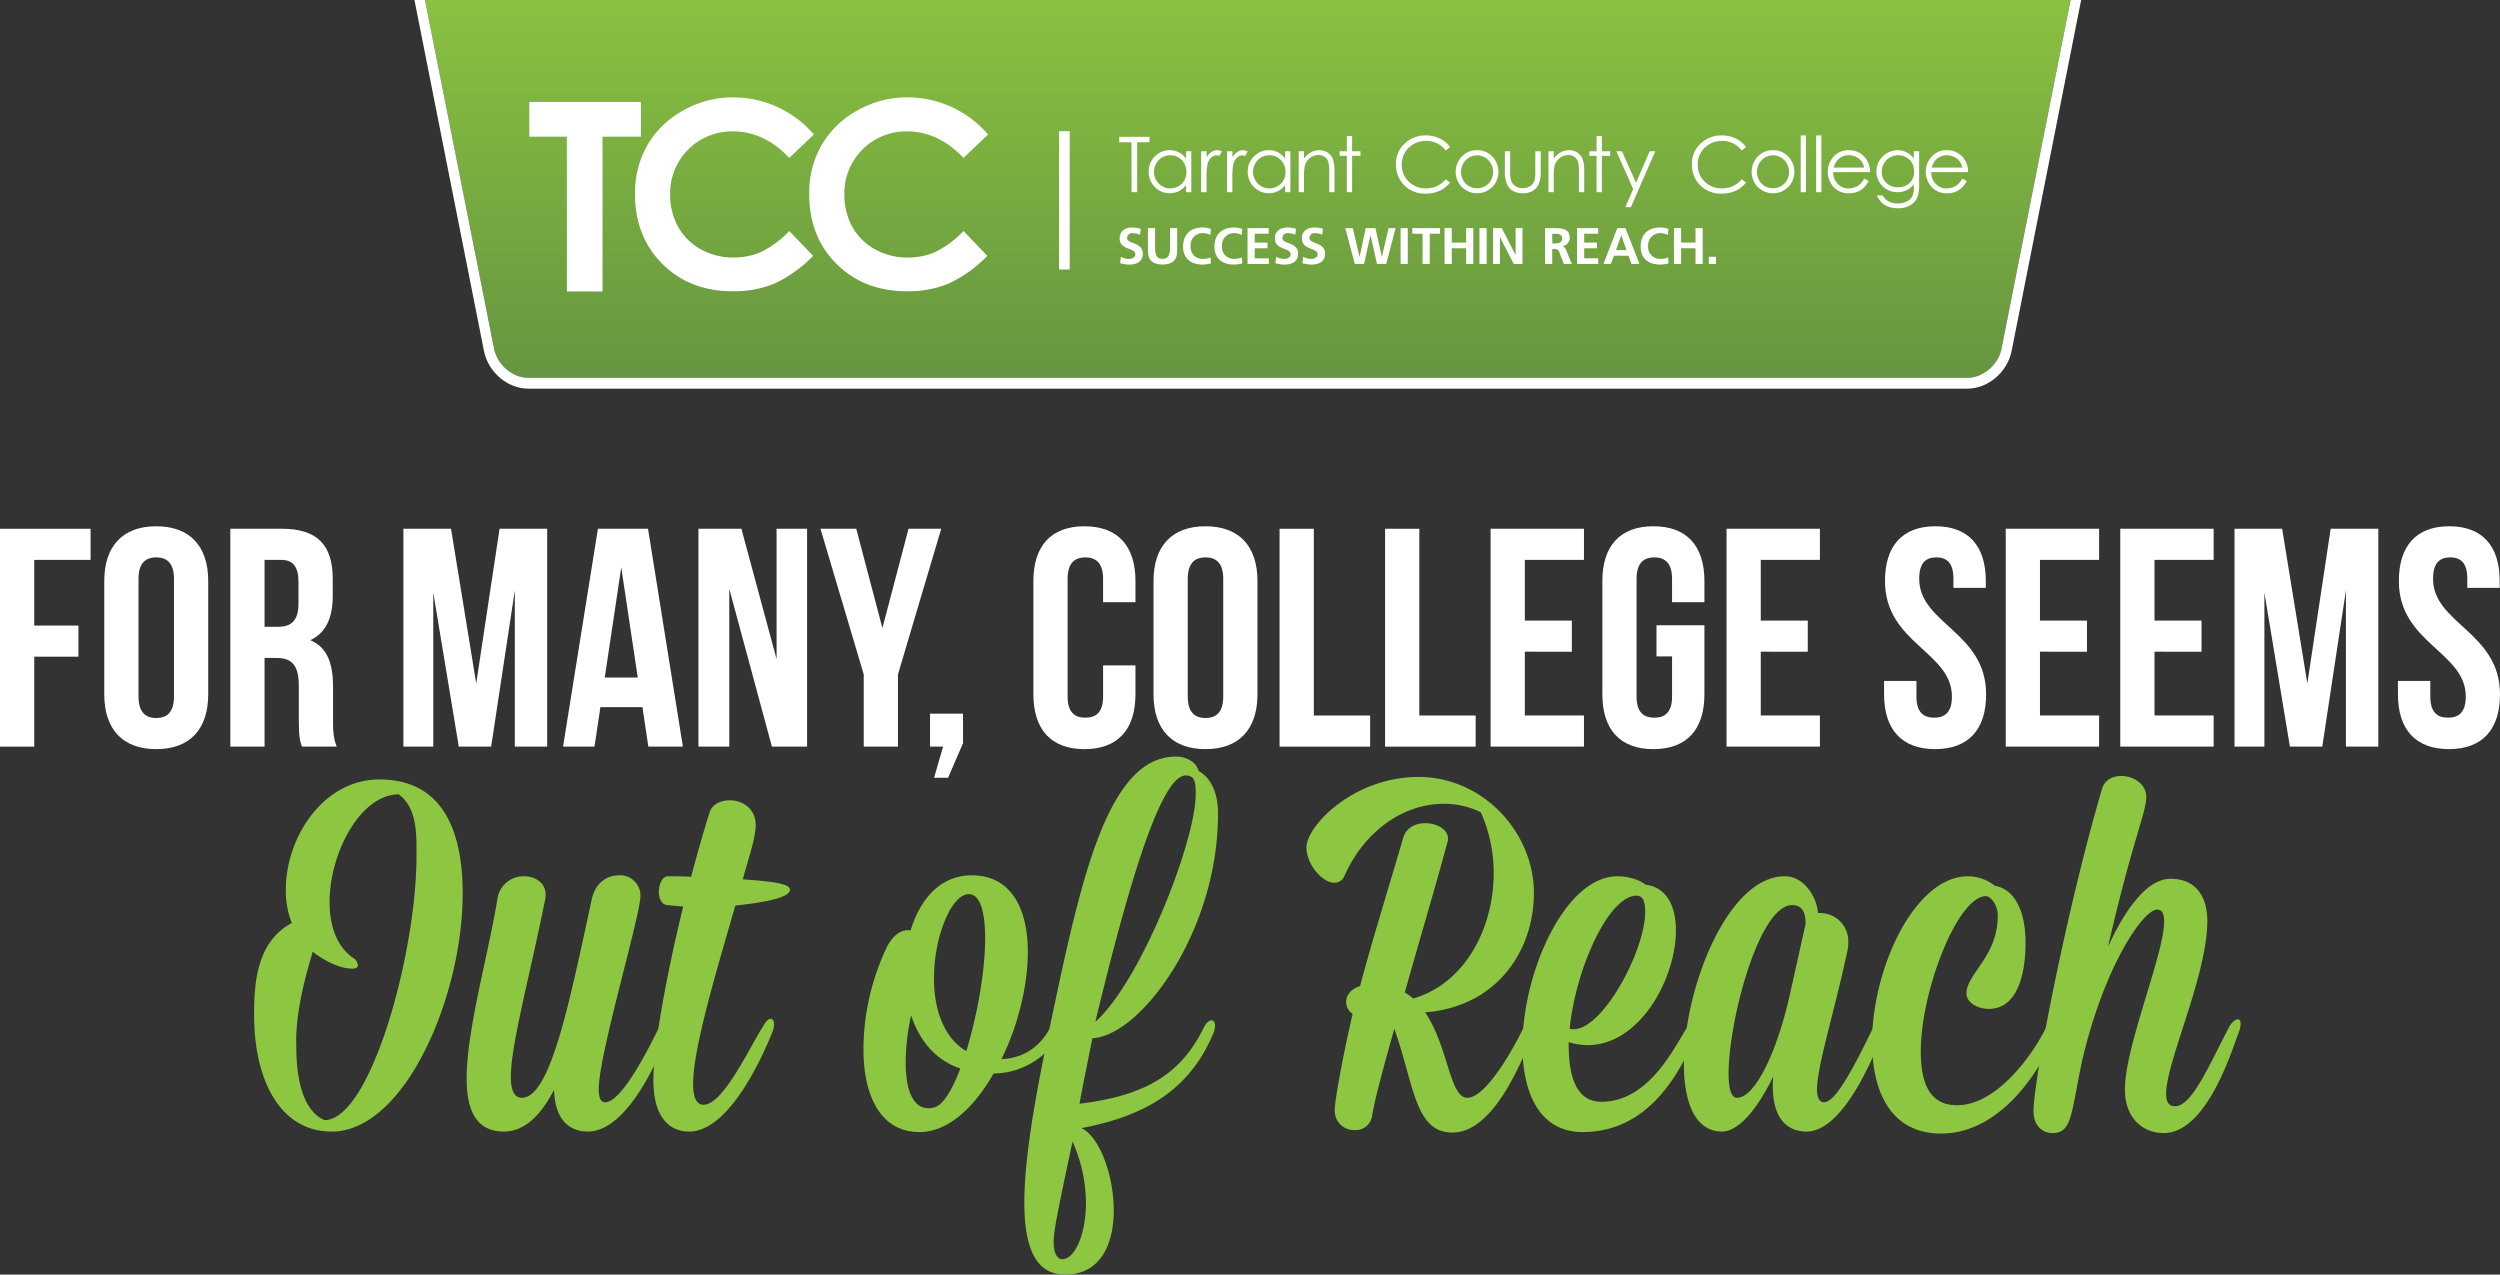 <svg id="Layer_1" data-name="Layer 1" xmlns="http://www.w3.org/2000/svg" xmlns:xlink="http://www.w3.org/1999/xlink" viewBox="0 0 725.08 369.673"><rect x="0" y="0" width="725.08" height="369.673" fill="#333333" stroke="none"/><defs><style>.cls-1{fill:#fff;}.cls-2{fill:#8dc640;}.cls-3{fill:url(#linear-gradient);}</style><linearGradient id="linear-gradient" x1="361.899" y1="-11.568" x2="361.899" y2="109.581" gradientUnits="userSpaceOnUse"><stop offset="0" stop-color="#8dc640"/><stop offset="1" stop-color="#669540"/></linearGradient></defs><title>header-5</title><path class="cls-1" d="M9.93,181.431H22.748v9.027H9.93v26.088H0V153.357H26.269v9.027H9.93Z"/><path class="cls-1" d="M30.241,168.522c0-10.11,5.326-15.888,15.075-15.888s15.075,5.777,15.075,15.888v32.859c0,10.11-5.325,15.888-15.075,15.888s-15.075-5.777-15.075-15.888Zm9.93,33.491c0,4.514,1.986,6.229,5.146,6.229s5.146-1.715,5.146-6.229V167.89c0-4.513-1.985-6.229-5.146-6.229s-5.146,1.716-5.146,6.229Z"/><path class="cls-1" d="M87.565,216.546c-.542-1.625-.9-2.617-.9-7.763v-9.931c0-5.867-1.986-8.033-6.5-8.033H76.732v25.727H66.8V153.357H81.788c10.291,0,14.714,4.784,14.714,14.533v4.965c0,6.5-2.076,10.743-6.5,12.819,4.965,2.076,6.59,6.86,6.59,13.45v9.749c0,3.069.09,5.326,1.083,7.673ZM76.732,162.384v19.408h3.882c3.7,0,5.958-1.625,5.958-6.681v-6.229c0-4.514-1.534-6.5-5.055-6.5Z"/><path class="cls-1" d="M138.119,198.221l6.771-44.864H158.7v63.189h-9.388V171.231l-6.86,45.315h-9.389l-7.4-44.684v44.684H117V153.357h13.812Z"/><path class="cls-1" d="M198.06,216.546H188.039l-1.715-11.464H174.138l-1.715,11.464h-9.117l10.11-63.189h14.533ZM175.4,196.506h9.569l-4.785-31.956Z"/><path class="cls-1" d="M211.512,170.779v45.768h-8.937V153.357h12.457l10.2,37.823V153.357h8.847v63.189h-10.2Z"/><path class="cls-1" d="M250.51,195.6l-12.548-42.247h10.381l7.583,28.8,7.583-28.8h9.479L260.439,195.6v20.942h-9.93Z"/><path class="cls-1" d="M269.739,216.546v-9.568h9.569v8.575l-4.333,10.021h-4.062l2.618-9.027Z"/><path class="cls-1" d="M329.319,192.986v8.4c0,10.11-5.056,15.888-14.8,15.888s-14.8-5.777-14.8-15.888V168.522c0-10.11,5.056-15.888,14.8-15.888s14.8,5.777,14.8,15.888v6.139h-9.389V167.89c0-4.513-1.985-6.229-5.146-6.229s-5.146,1.716-5.146,6.229v34.123c0,4.514,1.986,6.139,5.146,6.139s5.146-1.625,5.146-6.139v-9.027Z"/><path class="cls-1" d="M334.555,168.522c0-10.11,5.326-15.888,15.075-15.888s15.075,5.777,15.075,15.888v32.859c0,10.11-5.325,15.888-15.075,15.888s-15.075-5.777-15.075-15.888Zm9.93,33.491c0,4.514,1.986,6.229,5.146,6.229s5.146-1.715,5.146-6.229V167.89c0-4.513-1.985-6.229-5.146-6.229s-5.146,1.716-5.146,6.229Z"/><path class="cls-1" d="M371.116,153.357h9.93v54.162h16.34v9.027h-26.27Z"/><path class="cls-1" d="M401.719,153.357h9.93v54.162h16.34v9.027h-26.27Z"/><path class="cls-1" d="M442.251,179.987h13.631v9.027H442.251v18.5H459.4v9.027H432.321V153.357H459.4v9.027H442.251Z"/><path class="cls-1" d="M480.437,181.341h13.9v20.04c0,10.11-5.056,15.888-14.8,15.888s-14.8-5.777-14.8-15.888V168.522c0-10.11,5.056-15.888,14.8-15.888s14.8,5.777,14.8,15.888v6.139H484.95V167.89c0-4.513-1.985-6.229-5.146-6.229s-5.146,1.716-5.146,6.229v34.123c0,4.514,1.986,6.139,5.146,6.139s5.146-1.625,5.146-6.139V190.367h-4.514Z"/><path class="cls-1" d="M510.68,179.987h13.631v9.027H510.68v18.5h17.151v9.027H500.75V153.357h27.081v9.027H510.68Z"/><path class="cls-1" d="M561.324,152.634c9.658,0,14.623,5.777,14.623,15.888v1.986H566.56V167.89c0-4.513-1.806-6.229-4.965-6.229s-4.965,1.716-4.965,6.229c0,13,19.408,15.437,19.408,33.491,0,10.11-5.056,15.888-14.8,15.888s-14.8-5.777-14.8-15.888V197.5h9.389v4.514c0,4.514,1.985,6.139,5.146,6.139s5.146-1.625,5.146-6.139c0-13-19.408-15.437-19.408-33.491C546.7,158.411,551.665,152.634,561.324,152.634Z"/><path class="cls-1" d="M591.655,179.987h13.631v9.027H591.655v18.5h17.152v9.027H581.726V153.357h27.082v9.027H591.655Z"/><path class="cls-1" d="M624.877,179.987h13.631v9.027H624.877v18.5h17.151v9.027H614.947V153.357h27.081v9.027H624.877Z"/><path class="cls-1" d="M669.2,198.221l6.771-44.864h13.812v63.189h-9.389V171.231l-6.86,45.315h-9.388l-7.4-44.684v44.684h-8.666V153.357H661.89Z"/><path class="cls-1" d="M710.366,152.634c9.659,0,14.624,5.777,14.624,15.888v1.986H715.6V167.89c0-4.513-1.8-6.229-4.965-6.229s-4.965,1.716-4.965,6.229c0,13,19.408,15.437,19.408,33.491,0,10.11-5.055,15.888-14.8,15.888s-14.8-5.777-14.8-15.888V197.5h9.388v4.514c0,4.514,1.986,6.139,5.146,6.139s5.146-1.625,5.146-6.139c0-13-19.408-15.437-19.408-33.491C695.742,158.411,700.707,152.634,710.366,152.634Z"/><path class="cls-2" d="M134.192,259.193c0,29.673-16.709,69-38.027,69-14.692,0-22.471-14.548-22.471-33.85,0-9.939,1.008-21.318,10.947-26.648a24.641,24.641,0,0,1-1.729-9.795c0-15.124,10.947-31.833,27.08-31.833C129.871,226.063,134.192,243.348,134.192,259.193Zm-18.582-28.809c-11.235.144-20.022,17.141-20.022,31.257,0,6.771,2.017,12.82,6.77,16.133a2.775,2.775,0,0,1,1.44,2.161c0,.576-.432,1.008-1.584,1.008-4.177,0-8.931-2.881-11.523-4.9l-.576,2.017c-2.593,8.787-4.465,17.718-4.177,25.5,0,10.659,2.449,18.869,8.21,21.318,13.4-.145,26.648-48.543,26.648-76.487C120.8,242.2,121.084,234.273,115.611,230.384Z"/><path class="cls-2" d="M148.163,312.344c0,3.89,1.008,6.05,3.169,6.05,8.354,0,13.828-27.8,20.31-57.617,1.008-4.753,4.465-6.914,7.922-6.914a5.9,5.9,0,0,1,6.194,5.906c0,5.762-12.1,46.094-12.1,56.032,0,2.593.576,3.89,1.873,3.89,5.186,0,13.972-18.437,15.557-21.606.864-1.729,1.729-2.449,2.449-2.449.576,0,1.008.433,1.008,1.44a6.468,6.468,0,0,1-.576,2.449c-2.017,5.041-11.379,28.664-23.479,28.664-4.321,0-9.507-2.3-9.795-12.1-3.889,7.49-8.643,12.1-14.548,12.1-8.066,0-10.8-6.193-10.8-15.412,0-13.973,6.05-34.858,8.931-52.144a7.647,7.647,0,0,1,7.778-6.482c3.169,0,6.194,1.873,6.194,5.33a4.9,4.9,0,0,1-.144,1.44C153.493,283.823,148.163,302.982,148.163,312.344Z"/><path class="cls-2" d="M200.449,254.3c1.729-6.482,3.457-12.676,5.33-18.582.72-2.448,3.169-3.6,5.906-3.6,3.6,0,7.49,2.3,7.49,7.2,0,3.6-2.161,9.938-3.745,15.7,7.058.576,13.684,1.009,13.684,3.025s-5.33,3.457-15.845,4.609c-5.474,19.014-12.244,41.34-12.244,51.711,0,3.745.864,6.05,3.025,6.05,5.618,0,12.964-15.845,17-22.326,1.008-1.729,1.729-2.593,2.449-2.593.576,0,1.008.576,1.008,1.584a6.468,6.468,0,0,1-.576,2.449c-2.017,5.041-11.956,28.664-24.055,28.664-5.618,0-10.371-4.033-10.371-14.836,0-9.507,3.6-29.817,8.643-50.415l-4.609-.433c-1.729-.144-2.449-2.017-2.449-3.889,0-2.161,1.008-4.466,2.593-4.466C195.84,254.151,198.145,254.151,200.449,254.3Z"/><path class="cls-2" d="M288.168,311.336c-5.618,9.938-13.252,17-21.462,17-11.523,0-16.277-10.8-16.277-24.056a69.645,69.645,0,0,1,6.482-28.952c1.152-2.593,3.6-6.05,7.2-5.474,2.737-9.075,8.643-15.989,17.717-15.989,11.523,0,16.277,9.795,16.277,22.183,0,9.939-2.881,21.463-7.634,31.113,5.186-.144,10.659-2.593,14.116-9.074.864-1.44,1.584-2.449,2.593-2.449.432,0,.864.288.864,1.009a7.709,7.709,0,0,1-.576,2.593C305.6,304.566,297.963,311.336,288.168,311.336Zm-9.651-1.44c-7.634-2.593-11.956-8.5-14.26-15.413a65.247,65.247,0,0,0-1.584,13.54c0,7.635,1.873,13.4,6.626,13.4a3.975,3.975,0,0,0,1.3-.145C273.332,320.843,276.068,316.377,278.517,309.9Zm-7.634-26.072c0,8.5,2.593,17,9.363,21.03,3.169-10.227,5.474-23.19,5.474-32.554,0-7.49-1.3-12.964-4.753-12.964C276.068,259.336,270.883,271.292,270.883,283.823Z"/><path class="cls-2" d="M316.83,301.109c-1.152,5.906-2.449,11.956-3.745,19.014,15.845-2.017,28.521-6.481,36.011-22.038.72-1.44,1.584-2.161,2.3-2.161.576,0,1.008.576,1.008,1.585a5.657,5.657,0,0,1-.432,2.017c-7.058,17.141-20.742,24.343-38.315,27.656,5.186,2.448,9.363,13.54,9.363,23.911,0,9.65-3.745,18.581-14.116,18.581-8.643,0-11.812-8.066-11.812-20.886,0-13.828,3.6-32.986,7.922-53.44,8.5-40.332,16.277-75.91,36.011-75.91,3.457,0,6.05,1.872,6.626,4.177,2.161,1.152,5.618,4.466,5.618,12.388C353.273,270.428,330.658,300.532,316.83,301.109Zm-1.873,47.679a44.4,44.4,0,0,0-3.889-17.718c-4.753,22.327-5.474,26.216-5.474,29.241s1.008,4.9,2.449,4.9C311.645,365.208,314.958,358.294,314.958,348.787ZM343.91,224.91c-6.482,0-15.125,25.207-26.216,71.445,13.252-11.812,29.1-52.432,29.1-65.972C346.791,227.07,346.647,224.91,343.91,224.91Z"/><path class="cls-2" d="M386.976,256.024c-3.457,0-8.066-5.33-8.066-10.228,0-6.193,13.54-20.454,32.554-20.454,18.582,0,33.418,15.989,33.418,33.706,0,15.989-10.083,32.842-31.545,34.57,6.77,9.939,7.058,24.775,12.243,24.775,4.9,0,12.243-11.955,16.276-20.31.576-1.3,1.441-1.873,2.161-1.873.576,0,1.152.433,1.152,1.44a4.96,4.96,0,0,1-.433,1.873c-4.32,10.947-12.243,28.952-23.479,28.952-10.947,0-11.092-13.828-16.854-30.1-3.168,11.235-5.762,20.742-6.481,25.5a4.828,4.828,0,0,1-5.042,3.89A5.584,5.584,0,0,1,387.119,322c0-3.457,3.025-18.726,5.186-27.944a4.075,4.075,0,0,1-1.872-3.457c0-1.873,1.3-3.745,4.033-4.609,3.313-12.532,7.634-26.36,12.532-43.069.863-2.881,3.6-4.177,6.338-4.177,3.313,0,6.625,1.729,6.625,4.465a2.461,2.461,0,0,1-.144,1.009c-3.6,13.4-8.354,29.24-12.388,43.645a15.009,15.009,0,0,1,2.449,1.729c14.691-4.177,23.334-20.021,23.334-36.3a42.6,42.6,0,0,0-3.744-17.717,24.133,24.133,0,0,0-10.8-2.449c-11.38,0-22.759,7.635-28.665,20.742A3.121,3.121,0,0,1,386.976,256.024Z"/><path class="cls-2" d="M486.076,269.852c0,13.828-10.371,33.273-25.639,33.273a18.818,18.818,0,0,1-5.475-.864c0,6.338.576,17.285,9.508,17.285,13.684,0,21.029-15.557,24.775-21.462.863-1.44,1.584-2.017,2.3-2.017.576,0,1.008.576,1.008,1.44a5.676,5.676,0,0,1-.432,2.017c-6.482,16.133-16.565,28.809-33.131,28.809-12.387,0-17.429-11.235-17.429-24.92,0-21.462,12.388-49.263,27.513-49.263,3.168,0,6.481,1.009,8.21,2.449C483.34,257.32,486.076,262.793,486.076,269.852ZM456.4,298.516c8.5,0,20.742-22.759,20.742-33.994,0-2.3-.289-4.753-2.449-4.753-8.211,0-17.717,21.318-19.445,38.6A3.179,3.179,0,0,0,456.4,298.516Z"/><path class="cls-2" d="M526.984,316.089c0,2.161.72,3.6,2.016,3.6,3.025,0,7.49-7.635,14.261-21.606.72-1.585,1.872-2.449,2.593-2.449.432,0,.864.433.864,1.44a6.458,6.458,0,0,1-.576,2.449c-2.017,5.041-11.091,28.664-22.183,28.664-4.465,0-9.795-2.448-9.795-13.252a19.279,19.279,0,0,1,.145-2.736c-4.754,9.795-10.228,15.988-14.837,15.988-7.778,0-11.091-8.354-11.091-19.59,0-21.895,12.676-54.448,29.24-54.448,5.762,0,9.363,6.194,9.65,10.659h.865a8.173,8.173,0,0,1,7.922,8.354,10.871,10.871,0,0,1-.145,2.161C532.025,293.618,526.984,309.175,526.984,316.089Zm-7.923-27.368,4.609-20.742c0-2.448-.433-5.474-3.89-5.474-9.65,0-18.437,33.706-18.437,48.831,0,4.321.721,7.058,2.449,7.058C509.123,318.394,515.461,304.71,519.062,288.721Z"/><path class="cls-2" d="M575.958,259.912c-8.066,0-18.87,27.225-18.87,45.086,0,9.65,2.881,15.557,10.516,15.557,11.379,0,21.75-14.261,25.783-22.471.721-1.585,1.585-2.161,2.3-2.161.576,0,1.009.433,1.009,1.44a7.085,7.085,0,0,1-.433,2.161c-5.041,12.388-16.709,29.24-33.273,29.24-14.4,0-20.021-11.812-20.021-26.5,0-21.462,12.387-48.11,27.8-48.11a12.608,12.608,0,0,1,7.778,2.737c6.482,1.152,8.931,8.643,8.931,16.421,0,10.371-2.881,19.3-10.659,19.3-3.312,0-6.482-1.873-6.482-4.466,0-5.762,9.075-10.659,9.075-22.614C579.415,262.505,577.4,259.912,575.958,259.912Z"/><path class="cls-2" d="M628.244,317.241c0,2.3.721,3.6,2.594,3.6,4.753,0,9.506-11.092,15.557-22.759.72-1.44,1.872-2.449,2.592-2.449q.864,0,.865,1.3a7.721,7.721,0,0,1-.576,2.593c-2.018,5.186-9.219,29.1-21.751,29.1-5.762,0-11.235-4.033-11.235-12.676,0-12.532,11.379-39.18,11.379-48.687,0-2.161-.576-3.457-2.016-3.457-4.178,0-15.557,17-21.751,43.789-3.313,15.557-2.881,21.03-8.643,21.03-2.737,0-5.474-2.017-5.474-6.338,0-9.363,10.083-60.5,19.878-93.484.72-2.593,3.024-3.745,5.618-3.745,3.457,0,7.2,2.3,7.2,6.05,0,4.609-4.033,12.676-11.091,43.5,5.186-11.379,11.523-19.733,18.149-19.733,8.5,0,10.659,6.77,10.659,12.1C640.2,282.959,628.244,307.879,628.244,317.241Z"/><path class="cls-3" d="M123.262,0l20.043,101.176c.916,4.622,5.356,8.4,9.868,8.4h417.45c4.512,0,8.953-3.782,9.868-8.4L600.536,0Z"/><path class="cls-1" d="M580.493,101.176c-.916,4.622-5.357,8.4-9.868,8.4H153.174c-4.512,0-8.953-3.782-9.868-8.4L123.262,0H120.2l20.17,101.813c1.211,6.116,6.837,10.906,12.806,10.906h417.45c5.969,0,11.594-4.79,12.806-10.906L603.6,0h-3.064Z"/><path class="cls-1" d="M153.513,29.582H185.9v10.05H174.75v44.9H164.409v-44.9h-10.9Z"/><path class="cls-1" d="M286.572,39l-7.129,6.795q-7.278-7.688-16.37-7.688a17.931,17.931,0,0,0-18.184,18.181,19.145,19.145,0,0,0,2.325,9.512A16.668,16.668,0,0,0,253.8,72.32a19.087,19.087,0,0,0,9.458,2.371,19.5,19.5,0,0,0,8.112-1.658A29.089,29.089,0,0,0,279.443,67l6.908,7.208a37.816,37.816,0,0,1-11.211,8.032,30.58,30.58,0,0,1-12.049,2.241q-12.485,0-20.443-7.917t-7.953-20.3a27.759,27.759,0,0,1,3.623-14.232,26.9,26.9,0,0,1,10.377-10.013,29.246,29.246,0,0,1,14.541-3.787A30.864,30.864,0,0,1,286.572,39Z"/><path class="cls-1" d="M236.05,39l-7.129,6.795Q221.647,38.1,212.554,38.1a17.933,17.933,0,0,0-18.189,18.181,19.13,19.13,0,0,0,2.328,9.512,16.653,16.653,0,0,0,6.586,6.522,19.075,19.075,0,0,0,9.457,2.371,19.485,19.485,0,0,0,8.11-1.658A29.058,29.058,0,0,0,228.921,67l6.909,7.208a37.825,37.825,0,0,1-11.212,8.032,30.57,30.57,0,0,1-12.049,2.241q-12.485,0-20.441-7.917t-7.955-20.3A27.759,27.759,0,0,1,187.8,42.036a26.922,26.922,0,0,1,10.377-10.013,29.248,29.248,0,0,1,14.542-3.787A30.863,30.863,0,0,1,236.05,39Z"/><rect class="cls-1" x="307.169" y="38.044" width="3.076" height="40.119"/><path class="cls-1" d="M324.594,41.256V39.683h8.8v1.573h-3.583V55.75h-1.638V41.256Z"/><path class="cls-1" d="M345.515,43.866V55.75h-1.506V53.707a6.574,6.574,0,0,1-2.158,1.757,6.031,6.031,0,0,1-6.925-1.239,6.137,6.137,0,0,1-1.785-4.452,6,6,0,0,1,1.8-4.39,5.861,5.861,0,0,1,4.334-1.823,5.612,5.612,0,0,1,2.65.622,6.053,6.053,0,0,1,2.081,1.866V43.866Zm-6.11,1.168a4.619,4.619,0,0,0-4.074,2.388,4.808,4.808,0,0,0,0,4.8,4.736,4.736,0,0,0,1.73,1.784,4.526,4.526,0,0,0,2.326.637,4.793,4.793,0,0,0,2.381-.631A4.417,4.417,0,0,0,343.5,52.3a4.874,4.874,0,0,0,.608-2.431,4.736,4.736,0,0,0-1.358-3.449A4.507,4.507,0,0,0,339.4,45.034Z"/><path class="cls-1" d="M348.374,43.866h1.563v1.739a5.435,5.435,0,0,1,1.477-1.536,2.89,2.89,0,0,1,1.614-.508,2.8,2.8,0,0,1,1.355.4l-.8,1.29a2.124,2.124,0,0,0-.808-.205,2.2,2.2,0,0,0-1.473.628,3.968,3.968,0,0,0-1.082,1.948,18.6,18.6,0,0,0-.285,4.106V55.75h-1.563Z"/><path class="cls-1" d="M355.87,43.866h1.56v1.739a5.468,5.468,0,0,1,1.477-1.536,2.9,2.9,0,0,1,1.614-.508,2.807,2.807,0,0,1,1.357.4l-.8,1.29a2.127,2.127,0,0,0-.808-.205,2.2,2.2,0,0,0-1.474.628,3.951,3.951,0,0,0-1.082,1.948,18.638,18.638,0,0,0-.286,4.106V55.75h-1.56Z"/><path class="cls-1" d="M374.25,43.866V55.75H372.74V53.707a6.544,6.544,0,0,1-2.154,1.757,6.036,6.036,0,0,1-6.927-1.239,6.146,6.146,0,0,1-1.782-4.452,6.007,6.007,0,0,1,1.8-4.39,5.877,5.877,0,0,1,4.336-1.823,5.583,5.583,0,0,1,2.648.622,6.024,6.024,0,0,1,2.08,1.866V43.866Zm-6.11,1.168a4.622,4.622,0,0,0-4.077,2.388,4.811,4.811,0,0,0,.006,4.8,4.674,4.674,0,0,0,1.732,1.784,4.505,4.505,0,0,0,2.327.637,4.783,4.783,0,0,0,2.377-.631,4.453,4.453,0,0,0,1.73-1.715,4.871,4.871,0,0,0,.6-2.431,4.725,4.725,0,0,0-1.355-3.449A4.506,4.506,0,0,0,368.14,45.034Z"/><path class="cls-1" d="M376.667,43.866H378.2v2.129a6.353,6.353,0,0,1,2.035-1.827,4.979,4.979,0,0,1,2.422-.607,4.209,4.209,0,0,1,2.365.677,4.031,4.031,0,0,1,1.527,1.823,9.663,9.663,0,0,1,.49,3.573V55.75h-1.528V50.08a13.7,13.7,0,0,0-.172-2.74,3.028,3.028,0,0,0-1.019-1.778,3.1,3.1,0,0,0-1.968-.592,3.782,3.782,0,0,0-2.484.916,4.307,4.307,0,0,0-1.45,2.273,15.783,15.783,0,0,0-.219,3.231v4.36h-1.528Z"/><path class="cls-1" d="M390.624,39.454h1.527v4.412h2.425v1.323h-2.425V55.75h-1.527V45.188h-2.087V43.866h2.087Z"/><path class="cls-1" d="M420.572,42.666l-1.265.97a6.947,6.947,0,0,0-2.517-2.069,7.417,7.417,0,0,0-3.23-.706,7.155,7.155,0,0,0-3.56.924,6.658,6.658,0,0,0-2.541,2.48,6.86,6.86,0,0,0-.9,3.5,6.589,6.589,0,0,0,2.012,4.907,7,7,0,0,0,5.087,1.963,7.149,7.149,0,0,0,5.646-2.642l1.265.96a8.087,8.087,0,0,1-3,2.365,9.4,9.4,0,0,1-4.014.836,8.369,8.369,0,0,1-6.654-2.805,8.477,8.477,0,0,1-2.038-5.725,7.965,7.965,0,0,1,2.472-5.937,8.54,8.54,0,0,1,6.2-2.406,9.068,9.068,0,0,1,4.059.891A7.878,7.878,0,0,1,420.572,42.666Z"/><path class="cls-1" d="M428.4,43.561a5.883,5.883,0,0,1,4.555,1.989,6.374,6.374,0,0,1-.095,8.643,6.283,6.283,0,0,1-8.927,0,6.362,6.362,0,0,1-.095-8.636A5.894,5.894,0,0,1,428.4,43.561Zm0,1.5a4.422,4.422,0,0,0-3.28,1.407,4.721,4.721,0,0,0-1.366,3.406,4.8,4.8,0,0,0,.623,2.4,4.387,4.387,0,0,0,1.688,1.719,4.792,4.792,0,0,0,4.668,0,4.38,4.38,0,0,0,1.685-1.719,4.805,4.805,0,0,0,.63-2.4,4.707,4.707,0,0,0-1.378-3.406A4.408,4.408,0,0,0,428.4,45.058Z"/><path class="cls-1" d="M436.461,43.866h1.527v5.547a11.8,11.8,0,0,0,.221,2.8,3.149,3.149,0,0,0,1.25,1.727,3.807,3.807,0,0,0,2.2.632,3.692,3.692,0,0,0,2.172-.617,3.122,3.122,0,0,0,1.228-1.622,11.1,11.1,0,0,0,.231-2.917V43.866h1.566V49.7a9.209,9.209,0,0,1-.576,3.7,4.357,4.357,0,0,1-1.724,1.948,5.442,5.442,0,0,1-2.891.7,5.507,5.507,0,0,1-2.9-.7,4.317,4.317,0,0,1-1.733-1.963,9.554,9.554,0,0,1-.576-3.8Z"/><path class="cls-1" d="M449.106,43.866h1.528v2.129a6.386,6.386,0,0,1,2.033-1.827,5,5,0,0,1,2.425-.607,4.207,4.207,0,0,1,2.365.677,4.017,4.017,0,0,1,1.522,1.823,9.6,9.6,0,0,1,.493,3.573V55.75h-1.53V50.08a14,14,0,0,0-.17-2.74,3.007,3.007,0,0,0-1.017-1.778,3.1,3.1,0,0,0-1.967-.592,3.8,3.8,0,0,0-2.487.916,4.309,4.309,0,0,0-1.447,2.273,15.8,15.8,0,0,0-.22,3.231v4.36h-1.528Z"/><path class="cls-1" d="M463.06,39.454h1.527v4.412h2.428v1.323h-2.428V55.75H463.06V45.188h-2.083V43.866h2.083Z"/><path class="cls-1" d="M468.793,43.866h1.62l4.083,9.149,3.961-9.149h1.632L473,60.094h-1.614l2.291-5.246Z"/><path class="cls-1" d="M506.405,42.666l-1.265.97a6.953,6.953,0,0,0-2.52-2.069,7.392,7.392,0,0,0-3.227-.706,7.159,7.159,0,0,0-3.56.924,6.646,6.646,0,0,0-2.538,2.48,6.841,6.841,0,0,0-.9,3.5,6.579,6.579,0,0,0,2.014,4.907,6.989,6.989,0,0,0,5.085,1.963,7.15,7.15,0,0,0,5.649-2.642l1.265.96a8.093,8.093,0,0,1-3,2.365,9.4,9.4,0,0,1-4.015.836,8.349,8.349,0,0,1-6.651-2.805,8.476,8.476,0,0,1-2.041-5.725,7.965,7.965,0,0,1,2.472-5.937,8.538,8.538,0,0,1,6.2-2.406,9.1,9.1,0,0,1,4.067.891A7.87,7.87,0,0,1,506.405,42.666Z"/><path class="cls-1" d="M514.234,43.561a5.874,5.874,0,0,1,4.552,1.989,6.374,6.374,0,0,1-.092,8.643,6.287,6.287,0,0,1-8.93,0,6.372,6.372,0,0,1-.092-8.636A5.9,5.9,0,0,1,514.234,43.561Zm-.006,1.5a4.394,4.394,0,0,0-3.274,1.407,4.7,4.7,0,0,0-1.371,3.406,4.838,4.838,0,0,0,.624,2.4,4.455,4.455,0,0,0,1.688,1.719,4.791,4.791,0,0,0,4.668,0,4.416,4.416,0,0,0,1.691-1.719,4.838,4.838,0,0,0,.624-2.4,4.693,4.693,0,0,0-1.376-3.406A4.42,4.42,0,0,0,514.228,45.058Z"/><path class="cls-1" d="M522.261,39.279h1.53V55.75h-1.53Z"/><path class="cls-1" d="M526.742,39.279h1.524V55.75h-1.524Z"/><path class="cls-1" d="M540.686,51.807l1.29.677a7.086,7.086,0,0,1-1.468,2.008,5.815,5.815,0,0,1-1.869,1.166,6.589,6.589,0,0,1-2.348.4,5.67,5.67,0,0,1-4.547-1.9,6.436,6.436,0,0,1-1.64-4.31,6.349,6.349,0,0,1,1.385-4.03,5.684,5.684,0,0,1,4.716-2.25,5.852,5.852,0,0,1,4.85,2.3,6.429,6.429,0,0,1,1.316,4.061h-10.7a4.85,4.85,0,0,0,1.322,3.4,4.22,4.22,0,0,0,3.162,1.323,5.03,5.03,0,0,0,1.765-.317,4.639,4.639,0,0,0,1.459-.836A6.985,6.985,0,0,0,540.686,51.807Zm0-3.2a5.029,5.029,0,0,0-.892-1.952,4.238,4.238,0,0,0-1.548-1.181,4.742,4.742,0,0,0-2.023-.447,4.353,4.353,0,0,0-3,1.125,5.062,5.062,0,0,0-1.391,2.455Z"/><path class="cls-1" d="M555.08,43.865h1.531v9.466a11.149,11.149,0,0,1-.44,3.661,4.737,4.737,0,0,1-2.089,2.524,6.851,6.851,0,0,1-3.568.885,8.135,8.135,0,0,1-2.746-.432,5.494,5.494,0,0,1-1.982-1.162,6.948,6.948,0,0,1-1.408-2.13h1.661a4.376,4.376,0,0,0,1.747,1.746,5.64,5.64,0,0,0,2.659.57,5.482,5.482,0,0,0,2.642-.582,3.631,3.631,0,0,0,1.536-1.465,6.531,6.531,0,0,0,.457-2.847v-.61a5.816,5.816,0,0,1-2.109,1.676,6.26,6.26,0,0,1-5.729-.229,5.747,5.747,0,0,1-2.229-2.189,5.974,5.974,0,0,1-.788-3.026,6.186,6.186,0,0,1,6.142-6.16,5.634,5.634,0,0,1,2.487.552,6.822,6.822,0,0,1,2.225,1.818Zm-4.514,1.168a4.861,4.861,0,0,0-2.413.629A4.54,4.54,0,0,0,546.41,47.4a4.755,4.755,0,0,0-.632,2.4,4.334,4.334,0,0,0,1.31,3.233,4.654,4.654,0,0,0,3.4,1.278,4.606,4.606,0,0,0,3.387-1.268,4.459,4.459,0,0,0,1.287-3.331,4.843,4.843,0,0,0-.588-2.4,4.314,4.314,0,0,0-1.673-1.665A4.661,4.661,0,0,0,550.567,45.033Z"/><path class="cls-1" d="M569.126,51.806l1.29.677a7.045,7.045,0,0,1-1.469,2.008,5.782,5.782,0,0,1-1.869,1.166,6.563,6.563,0,0,1-2.35.4,5.671,5.671,0,0,1-4.544-1.9,6.421,6.421,0,0,1-1.643-4.31,6.352,6.352,0,0,1,1.388-4.03,5.681,5.681,0,0,1,4.712-2.25,5.852,5.852,0,0,1,4.853,2.3,6.386,6.386,0,0,1,1.31,4.061H560.112a4.832,4.832,0,0,0,1.329,3.4,4.2,4.2,0,0,0,3.156,1.323,5.011,5.011,0,0,0,1.765-.317,4.688,4.688,0,0,0,1.465-.836A7.425,7.425,0,0,0,569.126,51.806Zm0-3.2a5.018,5.018,0,0,0-.895-1.952,4.214,4.214,0,0,0-1.545-1.181,4.755,4.755,0,0,0-2.024-.447,4.352,4.352,0,0,0-3,1.125,5.079,5.079,0,0,0-1.39,2.455Z"/><path class="cls-1" d="M330.651,68.07a5.379,5.379,0,0,0-2.114-.446,1.446,1.446,0,0,0-1.638,1.444c0,1.8,4.556,1.042,4.556,4.525,0,2.278-1.8,3.141-3.9,3.141a9.113,9.113,0,0,1-2.664-.4l.193-1.875a5.007,5.007,0,0,0,2.352.639c.789,0,1.846-.4,1.846-1.339,0-1.978-4.555-1.162-4.555-4.6,0-2.321,1.8-3.171,3.631-3.171a7.812,7.812,0,0,1,2.487.373Z"/><path class="cls-1" d="M332.936,66.164h2.084v6c0,1.773.567,2.931,2.158,2.931s2.159-1.158,2.159-2.931v-6h2.084V72.8c0,2.783-1.577,3.93-4.242,3.93s-4.242-1.147-4.242-3.93Z"/><path class="cls-1" d="M351.206,76.4a10.466,10.466,0,0,1-2.367.329c-3.364,0-5.7-1.682-5.7-5.2,0-3.557,2.174-5.551,5.7-5.551a6.889,6.889,0,0,1,2.353.431l-.15,1.757a4.281,4.281,0,0,0-2.247-.551,3.471,3.471,0,0,0-3.483,3.766,3.421,3.421,0,0,0,3.527,3.705,5.764,5.764,0,0,0,2.277-.431Z"/><path class="cls-1" d="M360.3,76.4a10.467,10.467,0,0,1-2.367.329c-3.364,0-5.7-1.682-5.7-5.2,0-3.557,2.174-5.551,5.7-5.551a6.889,6.889,0,0,1,2.353.431l-.149,1.757a4.289,4.289,0,0,0-2.248-.551,3.471,3.471,0,0,0-3.483,3.766,3.422,3.422,0,0,0,3.527,3.705,5.78,5.78,0,0,0,2.278-.431Z"/><path class="cls-1" d="M361.83,66.164h6.132V67.8h-4.048v2.561h3.706V72h-3.706v2.918h4.078v1.637H361.83Z"/><path class="cls-1" d="M375.686,68.07a5.388,5.388,0,0,0-2.114-.446,1.446,1.446,0,0,0-1.638,1.444c0,1.8,4.555,1.042,4.555,4.525,0,2.278-1.8,3.141-3.9,3.141a9.112,9.112,0,0,1-2.664-.4l.193-1.875a5.007,5.007,0,0,0,2.352.639c.788,0,1.845-.4,1.845-1.339,0-1.978-4.555-1.162-4.555-4.6,0-2.321,1.8-3.171,3.632-3.171a7.816,7.816,0,0,1,2.487.373Z"/><path class="cls-1" d="M383.517,68.07a5.391,5.391,0,0,0-2.114-.446,1.446,1.446,0,0,0-1.638,1.444c0,1.8,4.555,1.042,4.555,4.525,0,2.278-1.8,3.141-3.9,3.141a9.122,9.122,0,0,1-2.665-.4l.194-1.875a5,5,0,0,0,2.351.639c.789,0,1.846-.4,1.846-1.339,0-1.978-4.555-1.162-4.555-4.6,0-2.321,1.8-3.171,3.633-3.171a7.806,7.806,0,0,1,2.485.373Z"/><path class="cls-1" d="M390.177,66.164h2.189l1.935,8.306h.03l1.771-8.306h2.828l1.832,8.306h.03l1.95-8.306h2.024l-2.709,10.39h-2.68L397.5,68.248h-.03l-1.846,8.306h-2.693Z"/><path class="cls-1" d="M406.216,66.164H408.3v10.39h-2.084Z"/><path class="cls-1" d="M412.587,67.8h-2.976V66.164h8.038V67.8h-2.976v8.753h-2.085Z"/><path class="cls-1" d="M418.972,66.164h2.085v4.2h4.168v-4.2h2.084v10.39h-2.084V72h-4.168v4.555h-2.085Z"/><path class="cls-1" d="M429.094,66.164h2.085v10.39h-2.085Z"/><path class="cls-1" d="M433.028,66.164h2.561l3.959,7.771h.031V66.164h1.993v10.39h-2.545l-3.975-7.771h-.028v7.771h-2Z"/><path class="cls-1" d="M448.113,66.164h2.247c2.234,0,4.9-.074,4.9,2.813a2.377,2.377,0,0,1-2.144,2.411v.031c.565.043.893.609,1.1,1.07l1.666,4.064h-2.321l-1.25-3.245c-.3-.774-.567-1.073-1.445-1.073h-.67v4.318h-2.084ZM450.2,70.6h.685c1.026,0,2.2-.15,2.2-1.444,0-1.25-1.162-1.355-2.2-1.355H450.2Z"/><path class="cls-1" d="M457.384,66.164h6.133V67.8h-4.05v2.561h3.707V72h-3.707v2.918h4.078v1.637h-6.162Z"/><path class="cls-1" d="M469.08,66.164h2.351l4.08,10.39H473.2l-.894-2.382H468.1l-.908,2.382h-2.159Zm1.147,2.084h-.03l-1.5,4.288h3.036Z"/><path class="cls-1" d="M483.91,76.4a10.459,10.459,0,0,1-2.366.329c-3.365,0-5.7-1.682-5.7-5.2,0-3.557,2.173-5.551,5.7-5.551a6.874,6.874,0,0,1,2.351.431l-.149,1.757a4.284,4.284,0,0,0-2.247-.551,3.472,3.472,0,0,0-3.484,3.766,3.422,3.422,0,0,0,3.529,3.705,5.773,5.773,0,0,0,2.277-.431Z"/><path class="cls-1" d="M485.5,66.164h2.084v4.2h4.168v-4.2h2.085v10.39h-2.085V72H487.58v4.555H485.5Z"/><path class="cls-1" d="M495.618,74.471H497.7v2.084h-2.084Z"/></svg>